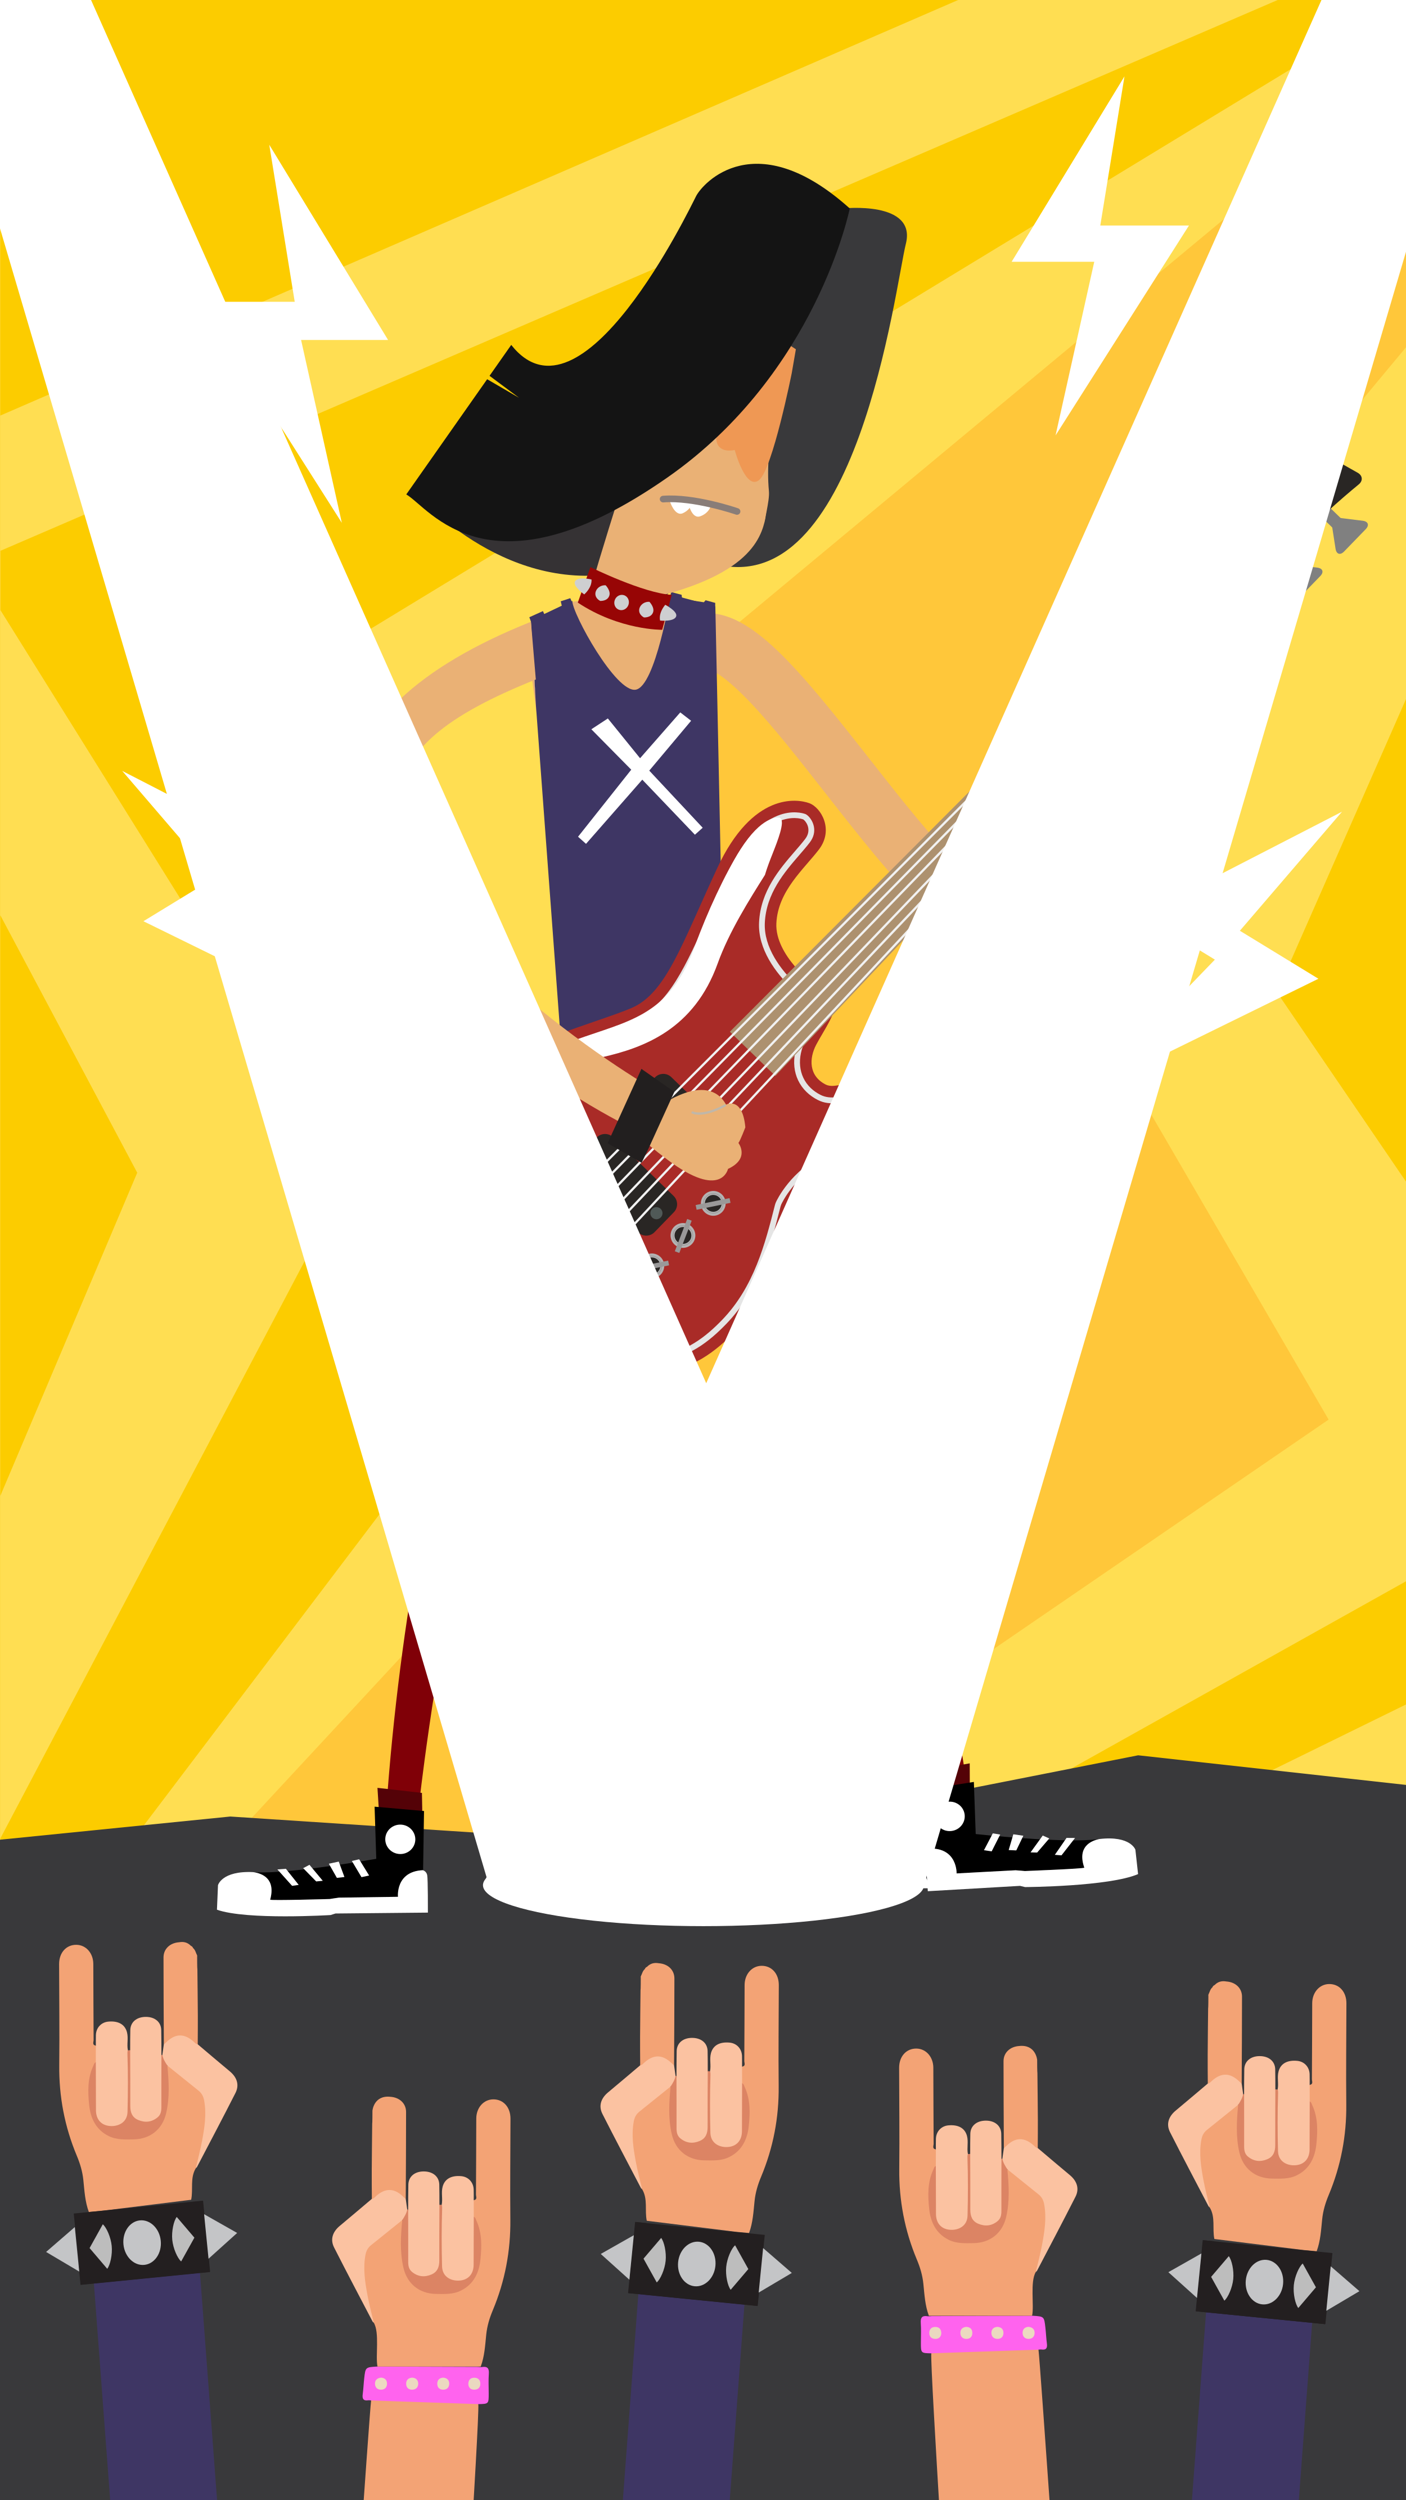 <?xml version="1.0" encoding="utf-8"?>
<!-- Generator: Adobe Illustrator 16.0.0, SVG Export Plug-In . SVG Version: 6.00 Build 0)  -->
<!DOCTYPE svg PUBLIC "-//W3C//DTD SVG 1.1//EN" "http://www.w3.org/Graphics/SVG/1.1/DTD/svg11.dtd">
<svg version="1.1" id="Layer_1" xmlns="http://www.w3.org/2000/svg" xmlns:xlink="http://www.w3.org/1999/xlink" x="0px" y="0px"
	 width="360px" height="640px" viewBox="0 0 360 640" enable-background="new 0 0 360 640" xml:space="preserve">
<g id="fondoamarillo">
	<defs>
		<rect id="XMLID_1_" x="0.073" y="-0.34" width="360.927" height="593.339"/>
	</defs>
	<use xlink:href="#XMLID_1_"  overflow="visible" fill="#FFC73A"/>
	<clipPath id="XMLID_3_">
		<use xlink:href="#XMLID_1_"  overflow="visible"/>
	</clipPath>
	<polygon clip-path="url(#XMLID_3_)" fill="#FFDE52" points="254.372,215.823 340.185,363.376 -77.481,649.419 444.177,648.275 
		444.177,-12.256 	"/>
	<polygon clip-path="url(#XMLID_3_)" fill="#FCCC00" points="444.177,-12.255 326.959,254.005 410.491,376.533 -77.48,649.42 
		444.177,648.274 	"/>
	<polygon clip-path="url(#XMLID_3_)" fill="#FFDE52" points="444.177,-12.255 377.975,254.005 441.669,396.241 -74.496,649.42 
		444.177,648.274 	"/>
	<polygon clip-path="url(#XMLID_3_)" fill="#FCCC00" points="444.177,307.922 412.58,242.806 444.177,-12.255 	"/>
	<polygon clip-path="url(#XMLID_3_)" fill="#FFDE52" points="-78.176,-48.091 438.684,-48.091 139.574,200.59 209.867,308.624 
		-78.176,619.042 	"/>
	<polygon clip-path="url(#XMLID_3_)" fill="#FCCC00" points="438.684,-48.091 69.534,176.384 165.588,297.301 -78.177,619.042 
		-78.177,-48.091 	"/>
	<polygon clip-path="url(#XMLID_3_)" fill="#FFDE52" points="-78.176,619.042 89.934,300.189 -7.354,144.213 438.684,-48.091 
		-78.176,-48.091 	"/>
	<polygon clip-path="url(#XMLID_3_)" fill="#FCCC00" points="356.195,-48.091 -55.205,130.354 35.136,300.188 -78.177,567.537 
		-78.177,-48.091 	"/>
</g>
<polygon id="fondonegro" fill="#39393B" points="362.926,640.001 -1.846,640.001 -2,471.12 58.963,464.984 173.786,472.516 
	291.42,449.312 363,457.223 "/>
<g>
	<path fill="#DFA56C" d="M270.621,182.428c0,0-9.505,6.047-6.189,12.954c3.313,6.908,10.584-4.364,10.584-4.364L270.621,182.428z"/>
	<g>
		<path fill="#EAB175" d="M258.666,244.588c-14.737,0-30.027-19.506-47.469-41.749c-6.841-8.726-13.304-16.967-19.152-23.098
			c-7.954-8.336-10.866-8.498-10.985-8.5l-0.847-14.265c11.976-0.741,23.849,13.6,42.23,37.043
			c7.875,10.045,16.017,20.432,23.361,27.621c9.581,9.381,13.129,8.669,13.498,8.559c0.254-0.077,6.213-2.184,8.442-30.079
			l11.521,0.274c-2.102,26.241-5.101,40.252-15.842,43.488C261.845,244.359,260.258,244.588,258.666,244.588z"/>
	</g>
	<g>
		<path fill="#EAB175" d="M139.275,158.577c0,0-2.256,0.83-3.679,2.373c-1.422,1.542,2.967,29.423,2.967,29.423l5.458,37.729
			l-0.238,8.187l4.864,14.356l21.949-4.152l6.16-91.391l-9.144-4.383l-21.921,3.467l-0.213,1.013L139.275,158.577z"/>
		<g>
			<path fill="#3E3664" d="M171.421,153.678l0.42-2.134l2.685,0.711l0.129,1.068l5.563,0.84l0.453-0.517l2.458,0.68v2.393
				c0,0-5.721-2.791-5.918-2.817C177.016,153.879,171.421,153.678,171.421,153.678z"/>
			<path fill="#3E3664" d="M135.946,159.156l1.296,21.699l6.156,82.903l-3.304,3.306v6.167l48.506-6.138l-0.656-5.808l-2.607-2.015
				l-2.176-104.04l-11.482-3.073c0,0-3.834,23.504-8.899,24.386c-5.066,0.88-16.248-19.433-16.248-22.737L135.946,159.156z"/>
			<polygon fill="#3E3664" points="146.012,153.119 146.606,154.48 136.134,159.641 135.535,157.997 139.014,156.425 
				139.35,157.173 143.839,155.041 143.576,153.919 			"/>
		</g>
		<g>
			<path fill="#771612" d="M142.223,265.802l-2.803-0.121l-0.388,12.181l29.468-1.663l21.267-2.771l0.714-3.363
				c0,0-0.937-0.552-0.93-0.841c0.007-0.287,1.201-4.611,1.201-4.611l-7.036-0.056L142.223,265.802z"/>
			<path fill="#CECFD1" d="M188.601,267.093c0,0,3.109,0.322,3.16,1.5c0.058,1.305-2.947,2.14-2.947,2.14
				S187.814,269.527,188.601,267.093z"/>
			<path fill="#CECFD1" d="M140.234,273.765c0,0-3.066-0.315-3.117-1.479c-0.055-1.285,2.908-2.111,2.908-2.111
				S141.011,271.364,140.234,273.765z"/>
			<path fill="#CECFD1" d="M147.395,271.953c-0.266,0.966-1.267,1.532-2.234,1.265c-0.964-0.268-2.213-1.048-1.947-2.016
				c0.267-0.963,1.949-1.75,2.915-1.483C147.095,269.986,147.662,270.986,147.395,271.953z"/>
			<circle fill="#CECFD1" cx="160.084" cy="270.857" r="1.814"/>
			<path fill="#CECFD1" d="M183.983,269.756c-0.253,0.911-1.953,1.662-2.867,1.408c-0.911-0.253-1.448-1.198-1.196-2.109
				c0.254-0.916,1.197-1.45,2.111-1.197C182.944,268.109,184.237,268.842,183.983,269.756z"/>
			<path fill="#CECFD1" d="M154.171,271.504c-0.214,0.772-1.014,1.228-1.788,1.012c-0.774-0.215-1.874-0.933-1.661-1.707
				c0.214-0.774,1.661-1.307,2.436-1.095C153.932,269.93,154.385,270.729,154.171,271.504z"/>
			<circle fill="#CECFD1" cx="167.411" cy="270.381" r="1.602"/>
			<path fill="#CECFD1" d="M176.184,270.486c-0.228,0.827-1.582,1.377-2.408,1.149c-0.827-0.229-1.312-1.084-1.083-1.912
				c0.229-0.825,1.083-1.31,1.911-1.081C175.43,268.87,176.414,269.66,176.184,270.486z"/>
		</g>
		<g>
			<polygon fill="#FFFFFF" points="176.953,184.499 166.239,197.26 179.922,211.882 177.93,213.666 164.455,199.572 
				150.047,216.003 148.008,214.183 161.628,197.021 151.412,186.673 155.637,183.908 163.888,194.091 174.18,182.357 			"/>
		</g>
	</g>
	<path fill="#800007" d="M140.673,276.924l-4.038,12.754l-1.189,3.369c0,0-29.482,69.216-36.548,170.181l8.393-1.229
		c0,0,13.319-123.453,46.484-163.375l24.883-2.406c0,0,44.51,68.945,60.275,158.412l8.187-0.615c0,0-14.618-102.338-56.461-169.892
		l-1.465-11.704L140.673,276.924z"/>
	<path fill="#EAB175" d="M222.212,361.535l-2.631-1.801l0.831,2.77l-3.46-2.076l0.276,5.121l-2.077-0.969l2.629,6.645l2.078,4.152
		l0.83-1.801l1.385,1.523l1.521-0.969l2.63,1.523l0.277-3.322l0.277-2.906c0,0-1.938-4.707-2.214-5.121
		C224.288,363.889,222.212,361.535,222.212,361.535z"/>
	<path fill="#DFD4C3" d="M137.123,178.466l-0.359-5.721c-0.028-0.003-0.057-0.006-0.086-0.008L137.123,178.466z"/>
	<path fill="#DFD4C3" d="M135.535,157.997l0.022,0.276c0.007,0,0.015,0.002,0.022,0.002L135.535,157.997z"/>
	<g>
		<g>
			<g>
				<g>
					<g>
						<g>
							<g>
								<path fill="#808080" d="M322.075,108.694c0.982-1.016,1.966-0.703,2.183,0.693l0.882,5.658
									c0.216,1.398-0.753,2.399-2.156,2.225l-5.686-0.705c-1.401-0.175-1.745-1.147-0.761-2.162L322.075,108.694z"/>
							</g>
							<g>
								
									<rect x="323.526" y="113.329" transform="matrix(-0.696 0.718 -0.718 -0.696 635.61 -34.659)" fill="#808080" width="3.23" height="7.752"/>
							</g>
						</g>
						<g>
							<g>
								<path fill="#808080" d="M349.683,135.461c0.985-1.015,0.642-1.988-0.761-2.163l-5.684-0.705
									c-1.401-0.173-2.372,0.828-2.155,2.225l0.88,5.66c0.218,1.396,1.201,1.708,2.186,0.693L349.683,135.461z"/>
							</g>
							<g>
								
									<rect x="339.466" y="128.782" transform="matrix(-0.696 0.718 -0.718 -0.696 673.807 -19.748)" fill="#808080" width="3.231" height="7.754"/>
							</g>
						</g>
					</g>
					<g>
						<g>
							<g>
								<path fill="#808080" d="M310.443,120.689c0.984-1.014,1.967-0.701,2.184,0.695l0.882,5.659
									c0.217,1.398-0.754,2.398-2.157,2.224l-5.684-0.705c-1.403-0.174-1.745-1.146-0.761-2.162L310.443,120.689z"/>
							</g>
							<g>
								
									<rect x="311.893" y="125.326" transform="matrix(-0.696 0.718 -0.718 -0.696 624.51 -5.924)" fill="#808080" width="3.231" height="7.752"/>
							</g>
						</g>
						<g>
							<g>
								<path fill="#808080" d="M338.053,147.458c0.984-1.016,0.64-1.987-0.762-2.162l-5.684-0.705
									c-1.402-0.173-2.372,0.827-2.156,2.225l0.88,5.658c0.218,1.398,1.199,1.71,2.187,0.693L338.053,147.458z"/>
							</g>
							<g>
								
									<rect x="327.835" y="140.781" transform="matrix(-0.696 0.718 -0.718 -0.696 662.571 8.666)" fill="#808080" width="3.23" height="7.752"/>
							</g>
						</g>
					</g>
					<g>
						<g>
							<g>
								<path fill="#4D4D4D" d="M130.565,336.938c-0.369,0.379-0.935,0.434-1.262,0.117l-1.901-1.838
									c-0.326-0.316-0.291-0.883,0.08-1.266l2.11-2.182c0.37-0.381,0.935-0.436,1.262-0.119l1.901,1.838
									c0.327,0.316,0.292,0.883-0.079,1.268L130.565,336.938z"/>
							</g>
						</g>
						<g>
							<g>
								<path fill="#333333" d="M133.911,335.059c-0.347,0.359-0.876,0.408-1.185,0.113l-3.549-3.438
									c-0.306-0.295-0.274-0.83,0.073-1.188l0,0c0.347-0.359,0.878-0.408,1.187-0.111l3.548,3.434
									C134.291,334.168,134.26,334.699,133.911,335.059L133.911,335.059z"/>
							</g>
						</g>
						<g>
							<g>
								<path fill="#808080" d="M130.842,338.506c-0.37,0.383-0.934,0.438-1.26,0.117l-3.76-3.637
									c-0.328-0.316-0.293-0.881,0.078-1.264l0.406-0.422c0.369-0.379,0.934-0.436,1.261-0.119l3.761,3.637
									c0.326,0.318,0.292,0.883-0.08,1.268L130.842,338.506z"/>
							</g>
						</g>
					</g>
					<g>
						<path fill="#A92B27" d="M202.728,309.528c0,0,2.94-6.623,10.828-10.299c7.884-3.67,22.647-8.5,18.41-18.988
							c-4.237-10.491-16.101-0.377-20.523-2.612c-4.425-2.229-4.271-6.723-2.479-10.165c1.79-3.442,6.145-9.537,4.346-11.078
							c-1.624-1.386-3.67-3.221-4.058-3.57l-0.712-0.641c0,0-10.148-7.576-9.755-15.836c0.395-8.263,6.997-13.802,10.889-18.878
							c3.893-5.076,0.566-10.772-2.481-11.875s-14.469-2.911-23.569,16.667c-9.103,19.579-13.091,31.973-21.917,35.768
							c-8.824,3.794-30.998,9.259-40.051,18.595c-9.055,9.339-20.495,26.388,10.078,56.028
							c30.572,29.639,47.312,17.621,56.312,8.338C197.042,331.701,200.052,320.051,202.728,309.528z"/>
					</g>
					<g>
						<path fill="#E5E5E5" d="M133.789,330.521c-12.791-12.398-19.184-23.654-19.001-33.449c0.154-8.25,4.885-14.168,8.989-18.399
							c6.219-6.415,19.862-11.112,29.824-14.54c3.699-1.272,6.889-2.373,9.274-3.397c8.299-3.568,12.55-13.065,18.982-27.44
							c1.386-3.098,2.819-6.298,4.444-9.796c8.638-18.577,18.76-15.543,19.885-15.135c0.117,0.043,0.403,0.176,0.787,0.551
							c1.096,1.062,2.584,3.842,0.355,6.748c-0.774,1.012-1.688,2.07-2.657,3.188c-3.777,4.376-8.48,9.82-8.839,17.344
							c-0.306,6.354,4.125,12.042,7.892,15.696c1.364,1.32,2.485,2.218,2.905,2.543l0.042,0.036l0.603,0.541
							c0.156,0.142,1.578,1.418,3.01,2.666l0.396,0.347l-0.198,0.488c-0.565,1.392-1.87,3.62-2.572,4.82
							c-0.582,0.991-1.13,1.929-1.567,2.768c-2.391,4.592-1.931,9.332,1.203,12.366c0.726,0.704,1.588,1.309,2.566,1.803
							c2.632,1.326,5.75,0.375,9.052-0.631c4.075-1.244,7.09-1.997,8.778-0.361c0.49,0.479,0.923,1.172,1.286,2.068
							c0.822,2.037,1.175,4.533-2.441,7.607c-2.976,2.531-7.45,4.492-11.396,6.219c-1.099,0.482-2.128,0.934-3.081,1.377
							c-8.792,4.098-12.143,11.465-12.28,11.777c-0.066,0.15-0.123,0.311-0.164,0.471c-2.545,10.008-5.432,21.349-13.941,30.126
							c-4.092,4.221-9.845,9.119-18.094,9.531C158.025,348.953,146.574,342.916,133.789,330.521z M205.654,209.743
							c-1.078-0.38-9.982-2.896-18.013,14.379c-1.623,3.488-3.052,6.685-4.437,9.777c-6.574,14.693-10.919,24.399-19.748,28.193
							c-2.434,1.048-5.649,2.153-9.373,3.437c-9.824,3.379-23.274,8.011-29.249,14.176c-3.915,4.037-8.427,9.666-8.571,17.393
							c-0.174,9.371,6.067,20.26,18.552,32.365c12.477,12.096,23.56,17.992,32.937,17.518c7.732-0.389,13.205-5.059,17.106-9.082
							c8.238-8.496,11.07-19.636,13.569-29.464c0.063-0.24,0.146-0.48,0.245-0.709c0.15-0.33,3.721-8.184,13.007-12.512
							c0.972-0.453,2.007-0.91,3.105-1.391c3.863-1.691,8.231-3.607,11.04-5.996c3.038-2.582,2.668-4.344,2.027-5.926
							c-0.283-0.703-0.601-1.23-0.942-1.561c-1.105-1.07-3.85-0.348-7.32,0.713c-3.592,1.096-6.985,2.131-10.147,0.535
							c-1.112-0.561-2.096-1.254-2.929-2.061c-3.62-3.509-4.189-8.917-1.484-14.11c0.452-0.873,1.011-1.824,1.601-2.833
							c0.605-1.033,1.67-2.85,2.271-4.15c-1.291-1.132-2.478-2.196-2.618-2.322l-0.584-0.524c-0.455-0.354-1.613-1.285-3.006-2.637
							c-3.987-3.862-8.671-9.921-8.341-16.825c0.385-8.035,5.272-13.692,9.199-18.241c0.952-1.102,1.854-2.145,2.603-3.121
							c1.595-2.081,0.559-4.042-0.213-4.79C205.788,209.824,205.684,209.761,205.654,209.743z"/>
					</g>
					<g>
						<g>
							<path fill="#292624" d="M182.512,300.012c-1.136,1.172-3.008,1.201-4.182,0.064l-15.49-15.018
								c-1.171-1.137-1.199-3.008-0.063-4.18l4.936-5.094c1.137-1.173,3.009-1.202,4.18-0.062l15.49,15.016
								c1.174,1.137,1.201,3.01,0.064,4.182L182.512,300.012z"/>
						</g>
						<g>
							<g>
								<path fill="#505957" d="M184.107,296.243c-0.598,0.615-1.578,0.629-2.194,0.037c-0.616-0.602-0.629-1.582-0.034-2.197
									c0.597-0.615,1.58-0.633,2.196-0.033C184.688,294.643,184.703,295.624,184.107,296.243z"/>
							</g>
							<g>
								<path fill="#505957" d="M168.722,281.327c-0.596,0.615-1.579,0.629-2.193,0.033c-0.615-0.596-0.63-1.58-0.035-2.192
									c0.598-0.618,1.58-0.632,2.195-0.038C169.304,279.729,169.32,280.711,168.722,281.327z"/>
							</g>
						</g>
					</g>
					<g>
						<g>
							<path fill="#292624" d="M167.595,315.395c-1.135,1.174-3.008,1.203-4.18,0.066l-15.49-15.018
								c-1.172-1.135-1.2-3.01-0.064-4.18l4.938-5.096c1.136-1.17,3.008-1.197,4.179-0.062l15.49,15.018
								c1.173,1.139,1.202,3.01,0.065,4.18L167.595,315.395z"/>
						</g>
						<g>
							<g>
								<path fill="#505957" d="M169.191,311.627c-0.595,0.611-1.58,0.631-2.194,0.035c-0.614-0.598-0.629-1.578-0.034-2.195
									c0.596-0.615,1.58-0.629,2.194-0.035C169.772,310.03,169.789,311.01,169.191,311.627z"/>
							</g>
							<g>
								<circle fill="#505957" cx="152.694" cy="295.63" r="1.551"/>
							</g>
						</g>
					</g>
					<g>
						<path fill="#666666" d="M149.531,332.189c-0.567,0.582-1.503,0.6-2.089,0.031l-15.774-15.291
							c-0.585-0.57-0.6-1.508-0.032-2.092l9.289-9.582c0.569-0.586,1.504-0.6,2.09-0.033l15.773,15.295
							c0.586,0.568,0.601,1.501,0.034,2.087L149.531,332.189z"/>
					</g>
					<g>
						<path fill="#333333" d="M148.621,334.047c-0.568,0.588-1.504,0.602-2.089,0.033l-16.695-16.183
							c-0.585-0.568-0.6-1.506-0.031-2.09l1.371-1.414c0.568-0.588,1.503-0.6,2.089-0.033l16.695,16.187
							c0.584,0.564,0.6,1.5,0.031,2.088L148.621,334.047z"/>
					</g>
					<g>
						<path fill="#292624" d="M333.192,137.91c3.688-4.933,14.698-13.907,14.698-13.907c1.135-0.924,1.021-2.269-0.253-2.988
							l-4.619-2.605c-1.272-0.72-2.936-2.332-3.694-3.583l-2.748-4.534c-0.759-1.25-2.104-1.324-2.992-0.162
							c0,0-8.631,11.283-13.447,15.121c-4.818,3.836-11.821,7.161-11.821,7.161c-1.32,0.627-1.642,2.063-0.71,3.192
							c0,0,0.578,0.701,0.63,4.043c0.053,3.345-4.485,6.68-4.485,6.68c-1.18,0.866-1.285,2.408-0.235,3.425l5.703,5.529
							c1.051,1.018,2.588,0.865,3.419-0.34c0,0,3.191-4.639,6.536-4.692c3.345-0.052,4.061,0.505,4.061,0.505
							c1.156,0.896,2.582,0.533,3.169-0.807C326.402,149.948,329.508,142.845,333.192,137.91z"/>
					</g>
					<g>
						<g>
							<circle fill="#B2B2B2" cx="330.233" cy="122.409" r="2.093"/>
						</g>
						<g>
							<circle fill="#B2B2B2" cx="335.72" cy="127.73" r="2.092"/>
						</g>
					</g>
					<g>
						<g>
							<circle fill="#B2B2B2" cx="317.674" cy="133.241" r="2.093"/>
						</g>
						<g>
							<circle fill="#B2B2B2" cx="325.284" cy="140.618" r="2.093"/>
						</g>
					</g>
					<g>
						<polygon fill="#AD916F" points="198.537,275.402 186.879,264.099 305.072,145.585 313.336,153.596 						"/>
					</g>
					<path fill="#FFFFFF" d="M120.527,303.897c-0.678-10.182,4.586-16.131,6.352-18.346c4.869-6.105,17.072-12.619,27.205-14.911
						c10.725-2.428,23.593-7.104,29.683-24.042c2.928-8.128,8.16-16.394,12.095-22.644c0.57-1.934,1.31-3.808,1.98-5.504
						c1.264-3.203,3.175-8.054,1.986-9.002c-0.038-0.029-0.073-0.058-0.122-0.086c-0.09-0.062-0.136-0.078-0.136-0.078
						c-0.6-0.072-4.577-0.322-9.937,8.093c-3.989,6.271-8.661,16.377-11.634,24.622c-6.09,16.939-15.435,18.953-28.16,23.312
						c-9.83,3.367-23.856,9.536-28.727,15.638c-1.766,2.217-7.03,8.168-6.353,18.352c0.843,12.775,11.985,26.261,24.55,36.279
						l0.004,0.004c0.682,0.543,1.384,1.092,2.106,1.631c0.304,0.227,0.607,0.436,0.909,0.654
						C131.488,328.328,121.307,315.709,120.527,303.897"/>
					<polygon fill="#F1F1F1" points="306.178,146.64 305.761,146.235 141.956,310.26 142.373,310.665 					"/>
					<polygon fill="#F1F1F1" points="307.215,147.606 306.798,147.202 144.226,312.614 144.643,313.016 					"/>
					
						<rect x="227.318" y="115.991" transform="matrix(0.718 0.696 -0.696 0.718 225.479 -93.006)" fill="#F1F1F1" width="0.58" height="231.975"/>
					<polygon fill="#F1F1F1" points="310.012,150.357 309.595,149.953 148.953,317.575 149.37,317.979 					"/>
					<polygon fill="#F1F1F1" points="311.342,151.647 310.924,151.242 151.311,319.709 151.728,320.116 					"/>
					<polygon fill="#F1F1F1" points="312.65,152.878 312.232,152.474 153.624,322.334 154.042,322.734 					"/>
				</g>
			</g>
		</g>
		<g>
			<g>
				<path fill="#292624" d="M136.152,317.842c-0.57,0.586-1.331,0.77-1.701,0.41l0,0c-0.37-0.359-0.211-1.127,0.358-1.711
					l6.103-6.297c0.568-0.586,1.329-0.768,1.7-0.408l0,0c0.371,0.359,0.211,1.125-0.358,1.711L136.152,317.842z"/>
			</g>
			<g>
				<path fill="#292624" d="M138.573,320.188c-0.57,0.588-1.331,0.771-1.701,0.412l0,0c-0.37-0.359-0.209-1.125,0.358-1.711
					l6.103-6.297c0.568-0.586,1.329-0.77,1.7-0.41l0,0c0.37,0.357,0.211,1.125-0.358,1.711L138.573,320.188z"/>
			</g>
			<g>
				<path fill="#292624" d="M140.993,322.533c-0.569,0.59-1.329,0.771-1.701,0.414l0,0c-0.371-0.359-0.21-1.127,0.359-1.717
					l6.103-6.291c0.568-0.588,1.329-0.768,1.699-0.412l0,0c0.372,0.361,0.211,1.127-0.357,1.715L140.993,322.533z"/>
			</g>
			<g>
				<path fill="#292624" d="M143.415,324.883c-0.57,0.586-1.33,0.768-1.702,0.41l0,0c-0.371-0.359-0.211-1.125,0.358-1.715
					l6.103-6.292c0.568-0.586,1.329-0.771,1.7-0.41l0,0c0.37,0.361,0.211,1.125-0.357,1.713L143.415,324.883z"/>
			</g>
			<g>
				<path fill="#292624" d="M145.733,327.332c-0.567,0.588-1.33,0.77-1.699,0.41l0,0c-0.371-0.355-0.211-1.125,0.357-1.711
					l6.103-6.296c0.568-0.584,1.329-0.768,1.7-0.408l0,0c0.371,0.359,0.211,1.125-0.357,1.712L145.733,327.332z"/>
			</g>
			<g>
				<path fill="#292624" d="M148.052,329.785c-0.568,0.586-1.329,0.768-1.7,0.408l0,0c-0.372-0.357-0.211-1.123,0.358-1.713
					l6.103-6.293c0.568-0.588,1.329-0.771,1.701-0.414l0,0c0.37,0.365,0.21,1.129-0.358,1.717L148.052,329.785z"/>
			</g>
		</g>
		<path fill="#B4B3B3" d="M177.835,317.383c-0.628,1.637-2.466,2.457-4.103,1.83c-1.634-0.627-2.454-2.467-1.829-4.102
			c0.63-1.637,2.469-2.457,4.101-1.83C177.636,313.922,178.462,315.75,177.835,317.383"/>
		<path fill="#292624" d="M176.883,317.02c-0.426,1.107-1.674,1.664-2.785,1.242c-1.11-0.428-1.667-1.676-1.241-2.787
			c0.426-1.109,1.675-1.666,2.784-1.242C176.748,314.672,177.309,315.909,176.883,317.02"/>
		<path fill="none" stroke="#9A9999" stroke-width="0.179" stroke-miterlimit="10" d="M177.219,317.147
			c-0.497,1.297-1.955,1.945-3.25,1.449s-1.944-1.953-1.445-3.25c0.495-1.293,1.951-1.943,3.246-1.447
			C177.062,314.407,177.714,315.854,177.219,317.147z"/>
		
			<rect x="170.606" y="315.694" transform="matrix(-0.358 0.934 -0.934 -0.358 533.039 266.139)" fill="#9A9999" width="8.85" height="1.23"/>
		<path fill="#B4B3B3" d="M167.539,327.145c-1.715,0.35-3.396-0.76-3.744-2.475c-0.35-1.721,0.758-3.398,2.476-3.746
			c1.715-0.35,3.396,0.759,3.746,2.476C170.352,325.117,169.256,326.795,167.539,327.145"/>
		<path fill="#292624" d="M167.336,326.146c-1.166,0.238-2.305-0.516-2.542-1.684c-0.239-1.164,0.516-2.305,1.681-2.539
			c1.165-0.238,2.304,0.512,2.542,1.68C169.247,324.77,168.501,325.906,167.336,326.146"/>
		<path fill="none" stroke="#9A9999" stroke-width="0.179" stroke-miterlimit="10" d="M167.409,326.498
			c-1.359,0.277-2.69-0.604-2.969-1.963c-0.275-1.357,0.604-2.688,1.963-2.965c1.36-0.279,2.69,0.604,2.967,1.963
			C169.636,324.891,168.767,326.221,167.409,326.498z"/>
		
			<rect x="162.512" y="323.587" transform="matrix(-0.98 0.2 -0.2 -0.98 395.299 608.504)" fill="#9A9999" width="8.855" height="1.23"/>
		<path fill="#B4B3B3" d="M183.266,311.143c-1.714,0.35-3.395-0.76-3.745-2.477c-0.35-1.719,0.762-3.396,2.478-3.746
			c1.715-0.352,3.397,0.76,3.746,2.475C186.08,309.116,184.981,310.793,183.266,311.143"/>
		<path fill="#292624" d="M183.063,310.141c-1.166,0.24-2.307-0.516-2.545-1.68c-0.236-1.164,0.52-2.307,1.684-2.543
			s2.304,0.518,2.541,1.682C184.972,308.766,184.229,309.903,183.063,310.141"/>
		<path fill="none" stroke="#9A9999" stroke-width="0.179" stroke-miterlimit="10" d="M183.136,310.495
			c-1.359,0.275-2.692-0.602-2.968-1.961c-0.277-1.357,0.602-2.688,1.961-2.967c1.358-0.277,2.691,0.602,2.969,1.963
			C185.36,308.889,184.494,310.219,183.136,310.495z"/>
		
			<rect x="178.239" y="307.584" transform="matrix(-0.98 0.2 -0.2 -0.98 423.235 573.682)" fill="#9A9999" width="8.855" height="1.232"/>
	</g>
	<g>
		<path fill="#221F1F" d="M266.646,207.938c0.225,0,14.597-1.49,14.001-8.342c-0.596-6.851-3.203-5.287-3.203-5.287l-11.914,9.607
			L266.646,207.938z"/>
		<path fill="#DFA56C" d="M265.997,196.839c1.76,6.694,3.976,9.228,6.671,7.24c2.697-1.988-0.468-10.326-3.59-11.035
			C265.955,192.333,265.284,194.141,265.997,196.839z"/>
		<path fill="#DFA56C" d="M271.354,195.03c1.763,6.695,3.976,9.229,6.674,7.24c2.698-1.987-0.467-10.325-3.59-11.036
			C271.314,190.525,270.645,192.332,271.354,195.03z"/>
		<path fill="#DFA56C" d="M275.198,192.262c1.763,6.694,3.976,9.229,6.674,7.242c2.698-1.99-0.466-10.327-3.59-11.036
			C275.157,187.756,274.488,189.564,275.198,192.262z"/>
		<path fill="#DFA56C" d="M269.357,191.527c-1.029-6.845,0.004-10.047,3.27-9.287c3.263,0.761,3.65,9.669,1.062,11.556
			C271.1,195.683,269.771,194.287,269.357,191.527z"/>
		<path fill="#DFA56C" d="M261.437,201.662c3.052,5.012,5.521,6.535,7.354,4.266c1.836-2.271-2.79-8.28-5.611-8.099
			S260.207,199.642,261.437,201.662z"/>
	</g>
	<g>
		<g>
			<path fill="#EAB175" d="M163.379,289.579c-0.771-0.443-19.205-8.945-37.409-24.627c-25.562-22.021-37.957-42.014-36.626-60.628
				c1.346-18.859,18.239-33.822,46.603-45.167l1.247,14.772c-22.85,9.139-34.239,18.186-35.163,31.121
				c-2.033,28.461,47.426,63.476,66.655,74.567L163.379,289.579z"/>
		</g>
		<g>
			<g>
				<path fill="#EAB175" d="M165.848,281.944l2.693,1.463c0,0,12.442-9.45,17.365-0.65c0,0,4.206-2.23,4.936,5.811
					c0,0-1.322,3.463-1.771,4c0,0,3.064,3.99-2.67,6.643c0,0-1.695,7.977-15.426-2.301c-13.732-10.273-10.794-11.609-10.794-11.609
					L165.848,281.944z"/>
			</g>
			<g>
				<path fill="#C0B7A9" d="M185.954,283.12c-6.371,3.473-8.897,1.85-9.001,1.777l0.317-0.477c0.023,0.018,2.396,1.477,8.412-1.805
					L185.954,283.12z"/>
			</g>
			<g>
				<polygon fill="#221F1F" points="165.973,294.174 172.655,279.497 164.234,273.604 155.578,292.637 164.265,297.641 				"/>
			</g>
		</g>
	</g>
	<g>
		<path fill="#39393B" d="M215.825,53.362c0,0,18.885-2.067,16.123,9.014c-2.763,11.083-12.53,92.848-49.743,81.743
			c-5.37-1.601-16.653,15.002-16.653,15.002C143.367,143.123,215.825,53.362,215.825,53.362z"/>
		<path fill="#353234" d="M105.459,125.166c0,0,20.742,25.029,49.587,21.955c37.133-3.956,13.204-35.41,13.204-35.41
			L105.459,125.166z"/>
		<g>
			<path fill="#EAB175" d="M212.706,62.74c0,0-15.456,64.018-16.485,68.809c-1.029,4.791-2.389,15.425-30.715,21.81
				c-7.777,1.753-15.667,2.438-14.062-3.246c4.562-16.17,16.446-52.377,16.446-52.377l30.304-38.139L212.706,62.74z"/>
			<g>
				<path fill="#970505" d="M151.174,145.167c0,0,13.604,6.712,20.827,7.097l-2.45,8.948c0,0-10.899,0.152-21.609-6.961
					L151.174,145.167z"/>
				<path fill="#CECFD1" d="M170.33,154.81c0,0,3.239,1.663,2.798,2.965c-0.49,1.439-4.106,1.077-4.106,1.077
					S168.446,157.121,170.33,154.81z"/>
				<path fill="#CECFD1" d="M149.594,152.156c0,0-2.981-2.093-2.364-3.322c0.683-1.359,4.214-0.502,4.214-0.502
					S151.778,150.125,149.594,152.156z"/>
				<path fill="#CECFD1" d="M166.281,154.046c0,0,1.394,1.424,0.926,2.716c-0.517,1.43-2.34,1.285-2.34,1.285
					C162.452,156.687,163.986,153.9,166.281,154.046z"/>
				<path fill="#CECFD1" d="M155.073,149.815c0,0,1.392,1.423,0.925,2.715c-0.516,1.43-2.34,1.286-2.34,1.286
					C151.244,152.456,152.778,149.669,155.073,149.815z"/>
				
					<ellipse transform="matrix(0.935 0.354 -0.354 0.935 64.963 -46.369)" fill="#CECFD1" cx="159.154" cy="154.284" rx="1.857" ry="1.974"/>
			</g>
			<path fill="#39393B" d="M212.993,59.08c0,0-18.442,42.474-16.117,66.594c0.264,2.729-1.495,7.941-0.732,8.149
				c5.982,1.626,27.557-69.431,27.557-69.431L212.993,59.08z"/>
			<path fill="#EF9854" d="M202.724,95.51c0,0-4.906,24.564-8.358,27.369c-3.451,2.807-6.245-7.699-6.245-7.699
				s-3.971,1.041-4.637-2.221c-0.667-3.259,2.184-4.094,2.184-4.094l8.903-19.595l2.342-4.327l6.867,4.454L202.724,95.51z"/>
			<g>
				<path fill="#FFFFFF" d="M181.76,129.404c0.486-0.081-0.242,1.99-2.498,2.763c-2.254,0.773-3.096-3.654-3.096-3.654
					L181.76,129.404z"/>
				<path fill="#FFFFFF" d="M177.072,128.367c0.475-0.126-0.047,2.006-2.214,2.993c-2.168,0.987-3.443-3.335-3.443-3.335
					L177.072,128.367z"/>
				<g>
					<path fill="#897D78" d="M188.749,131.772c0.34-0.016,0.653-0.232,0.774-0.572c0.156-0.444-0.079-0.929-0.527-1.083
						c-0.454-0.158-11.188-3.842-19.266-3.209c-0.473,0.038-0.827,0.446-0.791,0.916c0.038,0.469,0.48,0.814,0.922,0.781
						c7.716-0.601,18.459,3.083,18.566,3.12C188.535,131.762,188.641,131.776,188.749,131.772z"/>
				</g>
			</g>
			<g>
				<path fill="#141414" d="M178.227,50.212c-1.752,3.424-29.347,60.879-47.327,38.076l-5.555,7.912l7.557,5.625l-8.169-4.753
					l-20.71,29.49c5.979,3.401,21.104,27.641,66.931-4.379c38.17-26.67,46.625-68.825,46.625-68.825
					C193.51,31.749,179.977,46.787,178.227,50.212z"/>
			</g>
		</g>
	</g>
	<g>
		<path fill="#540207" d="M248.292,451.369c-0.581,0.084-11.274,2.062-11.274,2.062l0.231,4.713l11.066-1.438L248.292,451.369z"/>
		<g>
			<path d="M277.632,478.074c0.093,0.271-15.222,0.863-15.222,0.863s-2.084-0.195-2.371-0.195c-0.29,0-15.106,0.809-15.106,0.809
				s0.23-6.557-6.874-6.367l-1.259-15.092l12.552-1.963l0.473,13.342c0,0,22.771,2.455,31.206,1.328
				c0.16-0.021,0.319-0.041,0.476-0.059C279.176,471.221,275.812,472.814,277.632,478.074z"/>
			<path fill="#FFFFFF" d="M238.06,473.213l-0.001-0.029c7.104-0.189,6.874,6.367,6.874,6.367s14.816-0.809,15.106-0.809
				c0.287,0,2.371,0.195,2.371,0.195s15.314-0.592,15.222-0.863c-1.819-5.26,1.544-6.854,3.874-7.334
				c8.007-0.922,9.206,2.744,9.206,2.744l0.688,6.236c-7.438,3.205-28.936,3.324-28.936,3.324l-1.278-0.311l-23.622,1.367
				c0,0-0.612-8.59-0.47-9.6C237.237,473.496,238.06,473.213,238.06,473.213z"/>
			<polygon fill="#FFFFFF" points="275.265,470.475 271.79,474.922 270.083,474.793 273.084,470.457 			"/>
			<polygon fill="#FFFFFF" points="268.66,470.596 265.559,474.209 263.865,474.164 266.989,469.85 			"/>
			<polygon fill="#FFFFFF" points="262.021,469.902 260.214,473.658 258.268,473.568 259.458,469.529 			"/>
			<polygon fill="#FFFFFF" points="256.095,469.6 253.915,473.902 251.939,473.609 254.2,469.295 			"/>
			
				<ellipse transform="matrix(-0.99 0.142 -0.142 -0.99 550.108 890.648)" fill="#FFFFFF" cx="243.35" cy="464.906" rx="3.846" ry="3.766"/>
		</g>
	</g>
	<g>
		<path fill="#540207" d="M96.647,457.646c0.585,0.045,11.388,1.295,11.388,1.295l0.087,4.721l-11.139-0.689L96.647,457.646z"/>
		<g>
			<path d="M69.178,486.268c-0.076,0.277,15.244-0.164,15.244-0.164s2.067-0.334,2.355-0.355c0.286-0.018,15.124-0.213,15.124-0.213
				s-0.671-6.525,6.431-6.814l0.237-15.145l-12.656-1.111l0.429,13.344c0,0-22.553,3.988-31.045,3.432
				c-0.163-0.01-0.322-0.02-0.479-0.025C67.174,479.537,70.638,480.896,69.178,486.268z"/>
			<path fill="#FFFFFF" d="M108.33,478.75l0-0.029c-7.102,0.289-6.431,6.814-6.431,6.814s-14.837,0.195-15.124,0.213
				c-0.288,0.021-2.355,0.355-2.355,0.355s-15.32,0.441-15.244,0.164c1.46-5.371-2.004-6.73-4.361-7.053
				c-8.051-0.383-9,3.357-9,3.357l-0.265,6.268c7.638,2.695,29.094,1.363,29.094,1.363l1.254-0.395l23.66-0.227
				c0,0,0.034-8.613-0.179-9.609C109.171,478.977,108.33,478.75,108.33,478.75z"/>
			<polygon fill="#FFFFFF" points="71.024,478.525 74.793,482.729 76.485,482.486 73.201,478.363 			"/>
			<polygon fill="#FFFFFF" points="77.622,478.203 80.962,481.6 82.647,481.439 79.238,477.344 			"/>
			<polygon fill="#FFFFFF" points="84.2,477.064 86.256,480.689 88.191,480.467 86.733,476.52 			"/>
			<polygon fill="#FFFFFF" points="90.092,476.363 92.559,480.508 94.51,480.082 91.963,475.93 			"/>
			<path fill="#FFFFFF" d="M106.33,471.107c-0.155,2.072-2,3.627-4.118,3.467c-2.119-0.156-3.711-1.969-3.556-4.043
				s1.999-3.627,4.119-3.467C104.893,467.221,106.485,469.033,106.33,471.107z"/>
		</g>
	</g>
	<polygon fill="#FFFFFF" points="287.918,19.544 259.025,67.01 280.179,67.01 270.272,111.454 304.427,57.723 281.726,57.723 	"/>
	<polygon fill="#FFFFFF" points="343.61,207.778 292.327,234.19 311.065,245.638 278.237,279.649 337.573,250.535 317.463,238.249 	
		"/>
	<polygon fill="#FFFFFF" points="68.943,37.045 99.368,87.028 77.092,87.028 87.524,133.83 51.558,77.249 75.463,77.249 	"/>
	<polygon fill="#FFFFFF" points="31.289,197.327 77.45,221.1 60.583,231.405 90.133,262.019 36.723,235.812 54.824,224.753 	"/>
</g>
<g>
	<g>
		<defs>
			<filter id="Adobe_OpacityMaskFilter" filterUnits="userSpaceOnUse" x="123.662" y="-1.001" width="238.338" height="483.557">
				<feFlood  style="flood-color:white;flood-opacity:1" result="back"/>
				<feBlend  in="SourceGraphic" in2="back" mode="normal"/>
			</filter>
		</defs>
		<mask maskUnits="userSpaceOnUse" x="123.662" y="-1.001" width="238.338" height="483.557" id="SVGID_1_">
			<g filter="url(#Adobe_OpacityMaskFilter)">
				<defs>
					
						<filter id="Adobe_OpacityMaskFilter_1_" filterUnits="userSpaceOnUse" x="123.662" y="-1.001" width="238.338" height="483.557">
						<feFlood  style="flood-color:white;flood-opacity:1" result="back"/>
						<feBlend  in="SourceGraphic" in2="back" mode="normal"/>
					</filter>
				</defs>
				<mask maskUnits="userSpaceOnUse" x="123.662" y="-1.001" width="238.338" height="483.557" id="SVGID_1_">
					<g filter="url(#Adobe_OpacityMaskFilter_1_)">
					</g>
				</mask>
				<linearGradient id="SVGID_2_" gradientUnits="userSpaceOnUse" x1="132.154" y1="476.59" x2="401.325" y2="68.492">
					<stop  offset="0" style="stop-color:#1A1A1A"/>
					<stop  offset="0.168" style="stop-color:#242424"/>
					<stop  offset="0.687" style="stop-color:#424242"/>
					<stop  offset="0.983" style="stop-color:#4D4D4D"/>
				</linearGradient>
				<polygon mask="url(#SVGID_1_)" fill="url(#SVGID_2_)" points="123.662,482.556 236.579,482.556 362,57.663 362,-1.001 
					338.8,-1.001 				"/>
			</g>
		</mask>
		<linearGradient id="SVGID_3_" gradientUnits="userSpaceOnUse" x1="132.154" y1="476.59" x2="401.325" y2="68.492">
			<stop  offset="0" style="stop-color:#FFFFFF"/>
			<stop  offset="0.983" style="stop-color:#FFFFFF"/>
		</linearGradient>
		<polygon fill="url(#SVGID_3_)" points="123.662,482.556 236.579,482.556 362,57.663 362,-1.001 338.8,-1.001 		"/>
		<defs>
			<filter id="Adobe_OpacityMaskFilter_2_" filterUnits="userSpaceOnUse" x="123.662" y="472.065" width="112.917" height="20.979">
				<feFlood  style="flood-color:white;flood-opacity:1" result="back"/>
				<feBlend  in="SourceGraphic" in2="back" mode="normal"/>
			</filter>
		</defs>
		<mask maskUnits="userSpaceOnUse" x="123.662" y="472.065" width="112.917" height="20.979" id="SVGID_4_">
			<g filter="url(#Adobe_OpacityMaskFilter_2_)">
				<defs>
					
						<filter id="Adobe_OpacityMaskFilter_3_" filterUnits="userSpaceOnUse" x="123.662" y="472.065" width="112.917" height="20.979">
						<feFlood  style="flood-color:white;flood-opacity:1" result="back"/>
						<feBlend  in="SourceGraphic" in2="back" mode="normal"/>
					</filter>
				</defs>
				<mask maskUnits="userSpaceOnUse" x="123.662" y="472.065" width="112.917" height="20.979" id="SVGID_4_">
					<g filter="url(#Adobe_OpacityMaskFilter_3_)">
					</g>
				</mask>
				<linearGradient id="SVGID_5_" gradientUnits="userSpaceOnUse" x1="162.977" y1="508.549" x2="195.489" y2="459.256">
					<stop  offset="0" style="stop-color:#333333"/>
					<stop  offset="0.388" style="stop-color:#575757"/>
					<stop  offset="0.767" style="stop-color:#757575"/>
					<stop  offset="0.983" style="stop-color:#808080"/>
				</linearGradient>
				<ellipse mask="url(#SVGID_4_)" fill="url(#SVGID_5_)" cx="180.121" cy="482.556" rx="56.458" ry="10.489"/>
			</g>
		</mask>
		<linearGradient id="SVGID_6_" gradientUnits="userSpaceOnUse" x1="162.977" y1="508.549" x2="195.489" y2="459.256">
			<stop  offset="0" style="stop-color:#FFFFFF"/>
			<stop  offset="0.983" style="stop-color:#FFFFFF"/>
		</linearGradient>
		<ellipse fill="url(#SVGID_6_)" cx="180.121" cy="482.556" rx="56.458" ry="10.489"/>
	</g>
	<g>
		<defs>
			<filter id="Adobe_OpacityMaskFilter_4_" filterUnits="userSpaceOnUse" x="0" y="-1.001" width="238.337" height="484.353">
				<feFlood  style="flood-color:white;flood-opacity:1" result="back"/>
				<feBlend  in="SourceGraphic" in2="back" mode="normal"/>
			</filter>
		</defs>
		<mask maskUnits="userSpaceOnUse" x="0" y="-1.001" width="238.337" height="484.353" id="SVGID_7_">
			<g filter="url(#Adobe_OpacityMaskFilter_4_)">
				<defs>
					<filter id="Adobe_OpacityMaskFilter_5_" filterUnits="userSpaceOnUse" x="0" y="-1.001" width="238.337" height="484.353">
						<feFlood  style="flood-color:white;flood-opacity:1" result="back"/>
						<feBlend  in="SourceGraphic" in2="back" mode="normal"/>
					</filter>
				</defs>
				<mask maskUnits="userSpaceOnUse" x="0" y="-1.001" width="238.337" height="484.353" id="SVGID_7_">
					<g filter="url(#Adobe_OpacityMaskFilter_5_)">
					</g>
				</mask>
				
					<linearGradient id="SVGID_8_" gradientUnits="userSpaceOnUse" x1="-79.426" y1="477.331" x2="190.079" y2="68.727" gradientTransform="matrix(-1 0 0 1 150.481 0)">
					<stop  offset="0" style="stop-color:#1A1A1A"/>
					<stop  offset="0.168" style="stop-color:#242424"/>
					<stop  offset="0.687" style="stop-color:#424242"/>
					<stop  offset="0.983" style="stop-color:#4D4D4D"/>
				</linearGradient>
				<polygon mask="url(#SVGID_7_)" fill="url(#SVGID_8_)" points="238.337,483.352 125.422,483.352 0,58.46 0,-1.001 22.867,-1.001 
									"/>
			</g>
		</mask>
		
			<linearGradient id="SVGID_9_" gradientUnits="userSpaceOnUse" x1="-79.426" y1="477.331" x2="190.079" y2="68.727" gradientTransform="matrix(-1 0 0 1 150.481 0)">
			<stop  offset="0" style="stop-color:#FFFFFF"/>
			<stop  offset="0.983" style="stop-color:#FFFFFF"/>
		</linearGradient>
		<polygon fill="url(#SVGID_9_)" points="238.337,483.352 125.422,483.352 0,58.46 0,-1.001 22.867,-1.001 		"/>
	</g>
</g>
<g>
	<g id="mano5">
		<path fill-rule="evenodd" clip-rule="evenodd" fill="#F3A375" d="M333.802,575.956c1.109,0.101,2.217,0.201,3.326,0.302
			c0.979-2.63,1.128-5.431,1.406-8.164c0.227-2.22,0.842-4.239,1.682-6.246c3.108-7.423,4.578-15.145,4.494-23.207
			c-0.092-8.613,0.016-17.23,0.033-25.846c0.008-2.919-1.824-4.956-4.416-4.932c-2.453,0.022-4.329,2.119-4.342,4.9
			c-0.029,6.487-0.029,12.975-0.078,19.461c-0.004,0.497,0.432,1.293-0.572,1.443c-0.828,1.29-0.436,2.675-0.319,4.038
			c2.173,4.562,2.378,9.279,0.835,14.032c-1.151,3.552-3.979,5.46-7.729,5.501c-1.363,0.015-2.722,0.048-4.086-0.226
			c-3.775-0.758-5.704-3.227-6.456-6.806c-0.693-3.309-0.334-6.663-0.354-10c-0.004-0.449,0.158-0.905-0.07-1.344
			c-0.699-0.335-1.154,0.174-1.607,0.523c-2.364,1.827-4.643,3.764-6.938,5.673c-1.592,1.323-1.645,3.22-1.656,5.021
			c-0.038,5.159,0.797,10.179,2.789,14.971c1.518,2.526,0.629,5.407,1.188,8.076C318.553,574.072,326.177,575.015,333.802,575.956"
			/>
		<path fill-rule="evenodd" clip-rule="evenodd" fill="#FBC2A1" d="M309.743,565.053c-0.545-2.349-1.173-4.682-1.614-7.048
			c-0.628-3.372-1.155-6.752-0.538-10.218c0.196-1.094,0.605-1.905,1.416-2.563c2.668-2.158,5.346-4.303,8.02-6.451
			c1.064-0.6,1.596-1.451,1.28-2.703c-0.127-0.911-0.255-1.82-0.382-2.73c-1.277-3.478-6.679-3.381-8.674-0.012
			c-2.74,2.311-5.465,4.637-8.221,6.926c-1.824,1.516-2.491,3.467-1.45,5.521c3.22,6.35,6.554,12.643,9.851,18.954
			C309.497,564.856,309.637,564.946,309.743,565.053"/>
		<path fill-rule="evenodd" clip-rule="evenodd" fill="#FBC2A1" d="M335.347,537.923c-0.005-1.418-0.009-2.837-0.014-4.256
			c-0.002-0.907,0.018-1.816-0.012-2.726c-0.062-1.867-1.367-3.254-3.186-3.419c-2.592-0.235-4.238,0.737-4.765,2.694
			c-0.415,1.549,0.073,3.118-0.241,4.656c-0.336,0.699-0.44,1.44-0.44,2.208c-0.005,4.145-0.019,8.288,0.009,12.432
			c0.007,1.067,0.121,2.129,0.646,3.087c0.791,1.439,2.787,2.31,4.58,2.026c2.073-0.332,3.6-1.542,3.711-3.43
			c0.245-4.183,0.289-8.377-0.041-12.563C335.574,538.378,335.466,538.147,335.347,537.923"/>
		<path fill-rule="evenodd" clip-rule="evenodd" fill="#FBC2A1" d="M326.549,534.819c-0.01-1.719,0.009-3.439-0.038-5.157
			c-0.054-2.058-1.666-3.371-4.039-3.35c-2.281,0.02-3.833,1.335-3.879,3.36c-0.049,2.124-0.036,4.249-0.049,6.373
			c-0.321,1.181-0.443,2.38-0.434,3.604c0.025,3.244,0.014,6.486,0.009,9.729c-0.003,1.82,0.739,3.136,2.477,3.779
			c1.841,0.684,3.603,0.543,5.132-0.772c0.67-0.575,1.052-1.36,1.062-2.279c0.044-4.862-0.032-9.726,0.038-14.589
			C326.831,535.254,326.677,535.038,326.549,534.819"/>
		<path fill-rule="evenodd" clip-rule="evenodd" fill="#DC8464" d="M326.549,534.819c-0.015,4.765-0.053,9.528-0.034,14.293
			c0.006,1.609-0.453,2.922-2.007,3.582c-1.764,0.748-3.466,0.586-4.981-0.666c-0.815-0.674-0.973-1.596-0.969-2.604
			c0.01-4.459-0.008-8.919-0.014-13.379c-0.08,0.01-0.16,0.019-0.238,0.022c-0.192,1.012-0.729,1.862-1.279,2.704
			c-0.387,4.07-0.623,8.146,0.302,12.172c0.956,4.165,4.113,6.66,8.356,6.722c2.162,0.03,4.333,0.156,6.373-0.853
			c3.316-1.637,4.658-4.647,4.995-7.976c0.337-3.326,0.443-6.761-1.054-9.961c-0.169-0.367-0.219-0.783-0.654-0.954
			c-0.012,4.1-0.016,8.199-0.037,12.297c-0.014,2.432-1.469,4.007-3.932,4.044c-1.898,0.029-4.082-0.965-4.15-3.656
			c-0.122-4.904-0.139-9.81,0.021-14.712c0.012-0.364,0.02-0.691-0.117-1.022C326.937,534.855,326.743,534.838,326.549,534.819"/>
		<path fill-rule="evenodd" clip-rule="evenodd" fill="#F3A375" d="M309.335,514.119c0.049-0.023,0.074-2.84,0.064-3.362
			c0.01-0.076,0.021-0.152,0.029-0.229c0.314-0.626,0.432-1.362,1.022-1.833l0,0c0.083-0.297,0.3-0.463,0.562-0.584
			c0.828-0.86,1.84-1.112,2.992-0.904c2.325,0.155,4.002,1.685,4.006,3.878c0.009,7.419-0.051,14.836-0.086,22.254
			c-0.189-0.162-0.391-0.314-0.566-0.49c-2.348-2.328-4.678-2.38-7.117-0.149c-0.295,0.269-0.543,0.603-0.99,0.628
			c-0.013-2.421-0.045-4.844-0.03-7.265C309.243,522.081,309.294,518.101,309.335,514.119"/>
		<polyline fill-rule="evenodd" clip-rule="evenodd" fill="#F3A375" points="309.409,510.681 309.399,510.839 310.461,508.673 
			310.542,508.489 		"/>
		
			<rect x="305.689" y="580.738" transform="matrix(-0.997 -0.075 0.075 -0.997 590.385 1286.962)" fill-rule="evenodd" clip-rule="evenodd" fill="#3E3664" width="27.299" height="103.332"/>
		<g>
			<g>
				
					<rect x="306.966" y="575.017" transform="matrix(-0.995 -0.099 0.099 -0.995 587.858 1197.467)" fill="#231F20" width="33.273" height="18.298"/>
				<path fill="#231F20" d="M310.838,573.704c0.042,4.951-0.392,9.375-0.887,14.366c9.695,0.964,19.944,0.692,29.767,2.165
					l-0.464,4.68l-33.11-3.29l1.809-18.208L310.838,573.704z"/>
			</g>
			<polygon fill="#C4C5C7" points="306.481,588.217 307.614,576.824 299.153,581.621 			"/>
			<polygon fill="#C4C5C7" points="339.593,591.507 340.724,580.116 348.075,586.482 			"/>
			
				<ellipse transform="matrix(-0.995 -0.099 0.099 -0.995 587.907 1197.445)" fill="#C4C5C7" cx="323.603" cy="584.166" rx="4.799" ry="5.724"/>
			<path fill="#BDBDBD" d="M314.622,577.522c0.77,0.97,1.365,3.667,1.146,5.867c-0.22,2.199-1.332,4.718-2.279,5.523l-3.386-6.088
				L314.622,577.522z"/>
			<path fill="#BDBDBD" d="M333.554,579.403c-0.945,0.799-2.061,3.327-2.278,5.526s0.378,4.889,1.146,5.864l4.518-5.303
				L333.554,579.403z"/>
		</g>
	</g>
	<g id="mano4">
		<path fill-rule="evenodd" clip-rule="evenodd" fill="#F3A375" d="M243.509,694.083c0.156-3.505-5.415-88.191-5.054-91.691
			c0.372-0.533,0.956-0.555,1.504-0.542c3.191,0.067,6.364-0.322,9.555-0.376c4.853-0.08,9.711-0.147,14.559-0.487
			c0.65-0.047,1.33-0.124,1.827,0.467c0.403,2.818,6.142,86.808,6.545,89.627c-0.449,0.698-1.18,0.686-1.885,0.753
			c-7.646,0.725-15.275,1.609-22.926,2.305C246.276,694.262,244.87,694.838,243.509,694.083"/>
		<path fill-rule="evenodd" clip-rule="evenodd" fill="#FF63EE" d="M265.899,601.453c-8.238,0.28-16.476,0.562-24.713,0.843
			c-0.91,0.031-1.819,0.064-2.73,0.096c-2.665-0.051-2.665-0.051-2.665-2.741c0-1.671,0.091-3.349-0.031-5.01
			c-0.1-1.389,0.332-1.968,1.744-1.741c0.341,0.056,0.705-0.022,1.058-0.04c8.629-0.027,17.257-0.056,25.886-0.083
			c2.89,0.181,2.902,0.179,3.222,3.045c0.15,1.344,0.202,2.7,0.38,4.04c0.15,1.132-0.137,1.739-1.4,1.55
			C266.407,601.373,266.15,601.437,265.899,601.453"/>
		<path fill-rule="evenodd" clip-rule="evenodd" fill="#EAD8C0" d="M241.013,597.266c-0.065,0.906-0.586,1.442-1.538,1.431
			c-0.936-0.013-1.537-0.529-1.538-1.494c-0.001-1.028,0.606-1.594,1.622-1.562C240.511,595.672,241.006,596.241,241.013,597.266"/>
		<path fill-rule="evenodd" clip-rule="evenodd" fill="#EBD9C0" d="M255.385,595.616c0.99,0.067,1.537,0.604,1.544,1.533
			c0.009,0.925-0.516,1.534-1.478,1.549c-1.026,0.015-1.627-0.615-1.611-1.594C253.855,596.192,254.468,595.672,255.385,595.616"/>
		<path fill-rule="evenodd" clip-rule="evenodd" fill="#ECDAC1" d="M263.314,595.612c1.009,0.084,1.604,0.621,1.595,1.532
			c-0.01,0.968-0.595,1.592-1.636,1.551c-0.979-0.04-1.459-0.693-1.446-1.585C261.841,596.188,262.435,595.677,263.314,595.612"/>
		<path fill-rule="evenodd" clip-rule="evenodd" fill="#EBD9C0" d="M247.434,595.617c0.941,0.065,1.505,0.55,1.525,1.504
			c0.021,0.94-0.479,1.539-1.434,1.578c-1.029,0.042-1.625-0.579-1.627-1.56C245.896,596.224,246.486,595.693,247.434,595.617"/>
		<path fill-rule="evenodd" clip-rule="evenodd" fill="#F3A375" d="M237.832,592.776c-0.98-2.631-1.129-5.431-1.406-8.166
			c-0.227-2.219-0.84-4.238-1.682-6.245c-3.108-7.423-4.578-15.146-4.494-23.206c0.09-8.615-0.016-17.23-0.033-25.846
			c-0.007-2.919,1.824-4.958,4.416-4.933c2.453,0.022,4.329,2.119,4.342,4.901c0.029,6.486,0.029,12.973,0.078,19.46
			c0.004,0.498-0.432,1.293,0.574,1.443c0.827,1.29,0.433,2.675,0.319,4.038c-2.174,4.564-2.38,9.279-0.837,14.032
			c1.151,3.552,3.979,5.461,7.729,5.501c1.364,0.015,2.722,0.047,4.087-0.227c3.774-0.757,5.704-3.225,6.455-6.804
			c0.693-3.309,0.334-6.663,0.354-10.001c0.004-0.449-0.158-0.905,0.07-1.343c0.699-0.336,1.154,0.173,1.608,0.523
			c2.364,1.827,4.642,3.761,6.938,5.673c1.59,1.323,1.643,3.22,1.654,5.021c0.037,5.158-0.795,10.178-2.789,14.969
			c-1.518,2.527-0.391,8.538-0.947,11.207"/>
		<path fill-rule="evenodd" clip-rule="evenodd" fill="#FBC2A1" d="M265.217,581.569c0.545-2.347,1.174-4.681,1.614-7.048
			c0.628-3.372,1.155-6.751,0.538-10.218c-0.195-1.093-0.605-1.905-1.416-2.562c-2.668-2.158-5.346-4.303-8.02-6.451
			c-1.064-0.601-1.596-1.452-1.279-2.704c0.127-0.909,0.254-1.819,0.381-2.729c1.277-3.478,6.68-3.381,8.676-0.012
			c2.738,2.311,5.463,4.637,8.219,6.926c1.824,1.516,2.492,3.468,1.451,5.521c-3.221,6.351-6.555,12.644-9.852,18.956
			C265.463,581.374,265.323,581.463,265.217,581.569"/>
		<path fill-rule="evenodd" clip-rule="evenodd" fill="#FBC2A1" d="M239.614,554.44c0.004-1.418,0.009-2.836,0.013-4.255
			c0.001-0.909-0.018-1.818,0.012-2.727c0.062-1.867,1.369-3.255,3.186-3.419c2.592-0.236,4.238,0.737,4.765,2.695
			c0.414,1.548-0.073,3.118,0.241,4.656c0.336,0.697,0.44,1.44,0.441,2.207c0.004,4.145,0.019,8.288-0.01,12.433
			c-0.007,1.067-0.121,2.129-0.646,3.086c-0.791,1.44-2.787,2.312-4.578,2.026c-2.075-0.33-3.602-1.543-3.713-3.429
			c-0.246-4.184-0.289-8.378,0.041-12.563C239.385,554.895,239.495,554.665,239.614,554.44"/>
		<path fill-rule="evenodd" clip-rule="evenodd" fill="#FBC2A1" d="M248.412,551.338c0.009-1.72-0.01-3.439,0.036-5.158
			c0.055-2.058,1.667-3.371,4.04-3.35c2.281,0.019,3.834,1.336,3.879,3.362c0.049,2.123,0.037,4.247,0.051,6.371
			c0.32,1.18,0.441,2.38,0.432,3.604c-0.023,3.242-0.013,6.485-0.008,9.728c0.002,1.82-0.74,3.136-2.478,3.778
			c-1.841,0.684-3.602,0.545-5.132-0.772c-0.668-0.574-1.052-1.359-1.06-2.276c-0.046-4.863,0.03-9.728-0.04-14.591
			C248.13,551.771,248.283,551.556,248.412,551.338"/>
		<path fill-rule="evenodd" clip-rule="evenodd" fill="#DC8464" d="M248.411,551.338c0.015,4.764,0.054,9.527,0.034,14.292
			c-0.006,1.61,0.455,2.923,2.007,3.582c1.764,0.748,3.466,0.586,4.981-0.665c0.815-0.674,0.973-1.597,0.969-2.604
			c-0.011-4.459,0.008-8.919,0.016-13.379c0.079,0.01,0.158,0.018,0.236,0.022c0.193,1.011,0.729,1.862,1.277,2.704
			c0.389,4.069,0.625,8.146-0.3,12.173c-0.956,4.166-4.113,6.66-8.356,6.722c-2.162,0.03-4.333,0.155-6.373-0.852
			c-3.314-1.639-4.658-4.649-4.995-7.977s-0.442-6.762,1.054-9.963c0.17-0.365,0.22-0.782,0.653-0.953
			c0.013,4.101,0.017,8.198,0.038,12.298c0.014,2.432,1.469,4.007,3.932,4.043c1.9,0.029,4.084-0.966,4.15-3.657
			c0.123-4.903,0.14-9.808-0.021-14.711c-0.012-0.364-0.02-0.691,0.117-1.021C248.023,551.373,248.219,551.355,248.411,551.338"/>
		<path fill-rule="evenodd" clip-rule="evenodd" fill="#F3A375" d="M265.625,530.638c-0.049-0.024-0.074-2.84-0.064-3.362
			c-0.01-0.077-0.379-4.002-4.605-3.551c-2.324,0.155-4.002,1.686-4.006,3.877c-0.008,7.419,0.053,14.837,0.084,22.255
			c0.191-0.163,0.393-0.314,0.57-0.49c2.346-2.328,4.676-2.381,7.115-0.149c0.295,0.269,0.544,0.604,0.992,0.628
			c0.011-2.421,0.043-4.843,0.028-7.265C265.717,538.6,265.665,534.618,265.625,530.638"/>
	</g>
	<g id="mano3">
		<path fill-rule="evenodd" clip-rule="evenodd" fill="#F3A375" d="M188.469,571.289c1.109,0.101,2.217,0.201,3.326,0.302
			c0.979-2.63,1.128-5.431,1.406-8.164c0.227-2.22,0.842-4.239,1.682-6.246c3.108-7.423,4.578-15.145,4.494-23.207
			c-0.092-8.613,0.016-17.23,0.033-25.846c0.008-2.919-1.824-4.956-4.416-4.932c-2.453,0.022-4.329,2.119-4.342,4.9
			c-0.029,6.487-0.029,12.975-0.078,19.461c-0.004,0.497,0.432,1.293-0.572,1.443c-0.828,1.29-0.436,2.675-0.319,4.038
			c2.173,4.562,2.378,9.279,0.835,14.032c-1.151,3.552-3.979,5.46-7.729,5.501c-1.363,0.015-2.722,0.048-4.085-0.226
			c-3.776-0.758-5.705-3.227-6.457-6.806c-0.693-3.309-0.334-6.663-0.354-10c-0.004-0.449,0.158-0.905-0.07-1.344
			c-0.699-0.335-1.154,0.174-1.607,0.523c-2.364,1.827-4.643,3.764-6.938,5.673c-1.592,1.323-1.645,3.22-1.656,5.021
			c-0.038,5.159,0.797,10.179,2.789,14.971c1.518,2.526,0.629,5.407,1.188,8.076C173.22,569.405,180.844,570.348,188.469,571.289"/>
		<path fill-rule="evenodd" clip-rule="evenodd" fill="#FBC2A1" d="M164.41,560.386c-0.545-2.349-1.173-4.682-1.614-7.048
			c-0.628-3.372-1.155-6.752-0.538-10.218c0.196-1.094,0.605-1.905,1.416-2.563c2.668-2.158,5.346-4.303,8.02-6.451
			c1.064-0.6,1.596-1.451,1.28-2.703c-0.127-0.911-0.255-1.82-0.382-2.73c-1.277-3.478-6.679-3.381-8.674-0.012
			c-2.74,2.311-5.465,4.637-8.221,6.926c-1.824,1.516-2.491,3.467-1.45,5.521c3.22,6.35,6.554,12.643,9.851,18.954
			C164.164,560.189,164.304,560.279,164.41,560.386"/>
		<path fill-rule="evenodd" clip-rule="evenodd" fill="#FBC2A1" d="M190.014,533.256c-0.005-1.418-0.009-2.837-0.014-4.256
			c-0.002-0.907,0.018-1.816-0.012-2.726c-0.062-1.867-1.367-3.254-3.186-3.419c-2.592-0.235-4.238,0.737-4.765,2.694
			c-0.415,1.549,0.073,3.118-0.241,4.656c-0.336,0.699-0.44,1.44-0.44,2.208c-0.005,4.145-0.019,8.288,0.009,12.432
			c0.007,1.067,0.121,2.129,0.646,3.087c0.791,1.439,2.787,2.31,4.58,2.026c2.073-0.332,3.6-1.542,3.711-3.43
			c0.245-4.183,0.289-8.377-0.041-12.563C190.241,533.711,190.133,533.48,190.014,533.256"/>
		<path fill-rule="evenodd" clip-rule="evenodd" fill="#FBC2A1" d="M181.216,530.152c-0.01-1.719,0.009-3.439-0.038-5.157
			c-0.054-2.058-1.666-3.371-4.039-3.35c-2.281,0.02-3.833,1.335-3.879,3.36c-0.049,2.124-0.036,4.249-0.049,6.373
			c-0.321,1.181-0.443,2.38-0.434,3.604c0.025,3.244,0.014,6.486,0.009,9.729c-0.003,1.82,0.739,3.136,2.477,3.779
			c1.841,0.684,3.603,0.543,5.132-0.772c0.67-0.575,1.052-1.36,1.062-2.279c0.044-4.862-0.032-9.726,0.038-14.589
			C181.498,530.587,181.344,530.371,181.216,530.152"/>
		<path fill-rule="evenodd" clip-rule="evenodd" fill="#DC8464" d="M181.216,530.152c-0.015,4.765-0.053,9.528-0.034,14.293
			c0.006,1.609-0.453,2.922-2.007,3.582c-1.764,0.748-3.466,0.586-4.981-0.666c-0.815-0.674-0.973-1.596-0.969-2.604
			c0.01-4.459-0.008-8.919-0.014-13.379c-0.08,0.01-0.16,0.019-0.238,0.022c-0.192,1.012-0.729,1.862-1.279,2.704
			c-0.387,4.07-0.623,8.146,0.302,12.172c0.956,4.165,4.113,6.66,8.356,6.722c2.162,0.03,4.333,0.156,6.373-0.853
			c3.316-1.637,4.658-4.647,4.995-7.976c0.337-3.326,0.443-6.761-1.054-9.961c-0.169-0.367-0.219-0.783-0.654-0.954
			c-0.012,4.1-0.016,8.199-0.037,12.297c-0.014,2.432-1.469,4.007-3.932,4.044c-1.898,0.029-4.082-0.965-4.15-3.656
			c-0.122-4.904-0.139-9.81,0.021-14.712c0.012-0.364,0.02-0.691-0.117-1.022C181.604,530.188,181.41,530.171,181.216,530.152"/>
		<path fill-rule="evenodd" clip-rule="evenodd" fill="#F3A375" d="M164.002,509.452c0.049-0.023,0.074-2.84,0.064-3.362
			c0.01-0.076,0.021-0.152,0.029-0.229c0.314-0.626,0.432-1.362,1.022-1.833l0,0c0.083-0.297,0.3-0.463,0.562-0.584
			c0.828-0.86,1.84-1.112,2.992-0.904c2.325,0.155,4.002,1.685,4.006,3.878c0.009,7.419-0.051,14.836-0.086,22.254
			c-0.189-0.162-0.391-0.314-0.566-0.49c-2.348-2.328-4.678-2.38-7.117-0.149c-0.295,0.269-0.543,0.603-0.99,0.628
			c-0.013-2.421-0.045-4.844-0.03-7.265C163.91,517.414,163.961,513.434,164.002,509.452"/>
		<polyline fill-rule="evenodd" clip-rule="evenodd" fill="#F3A375" points="164.076,506.014 164.066,506.172 165.128,504.006 
			165.209,503.822 		"/>
		
			<rect x="160.356" y="576.071" transform="matrix(-0.997 -0.075 0.075 -0.997 300.478 1266.75)" fill-rule="evenodd" clip-rule="evenodd" fill="#3E3664" width="27.299" height="103.332"/>
		<g>
			<g>
				
					<rect x="161.633" y="570.35" transform="matrix(-0.995 -0.099 0.099 -0.995 298.365 1173.785)" fill="#231F20" width="33.273" height="18.298"/>
				<path fill="#231F20" d="M165.505,569.037c0.042,4.951-0.392,9.375-0.887,14.366c9.695,0.964,19.944,0.692,29.767,2.165
					l-0.464,4.68l-33.11-3.29l1.809-18.208L165.505,569.037z"/>
			</g>
			<polygon fill="#C4C5C7" points="161.148,583.55 162.281,572.157 153.82,576.954 			"/>
			<polygon fill="#C4C5C7" points="194.26,586.84 195.391,575.449 202.742,581.815 			"/>
			
				<ellipse transform="matrix(-0.995 -0.099 0.099 -0.995 298.413 1173.775)" fill="#C4C5C7" cx="178.27" cy="579.499" rx="4.799" ry="5.724"/>
			<path fill="#BDBDBD" d="M169.289,572.855c0.77,0.97,1.365,3.667,1.146,5.867c-0.22,2.199-1.332,4.718-2.279,5.523l-3.386-6.088
				L169.289,572.855z"/>
			<path fill="#BDBDBD" d="M188.221,574.736c-0.945,0.799-2.061,3.327-2.278,5.526s0.378,4.889,1.146,5.864l4.518-5.303
				L188.221,574.736z"/>
		</g>
	</g>
	<g id="mano2_2_">
		<path fill-rule="evenodd" clip-rule="evenodd" fill="#F3A375" d="M117.414,707.084c-0.156-3.505,5.415-88.191,5.054-91.691
			c-0.372-0.533-0.956-0.555-1.504-0.542c-3.191,0.067-6.364-0.322-9.555-0.376c-4.853-0.08-9.711-0.147-14.559-0.487
			c-0.65-0.047-1.33-0.124-1.827,0.467c-0.403,2.818-6.142,86.808-6.545,89.627c0.449,0.698,1.18,0.686,1.885,0.753
			c7.646,0.725,15.275,1.609,22.926,2.305C114.646,707.263,116.053,707.839,117.414,707.084"/>
		<path fill-rule="evenodd" clip-rule="evenodd" fill="#FF63EE" d="M95.023,614.454c8.238,0.28,16.476,0.562,24.713,0.843
			c0.91,0.031,1.819,0.064,2.73,0.096c2.665-0.051,2.665-0.051,2.665-2.741c0-1.671-0.091-3.349,0.031-5.01
			c0.1-1.389-0.332-1.968-1.744-1.741c-0.341,0.056-0.705-0.022-1.058-0.04c-8.629-0.027-17.257-0.056-25.886-0.083
			c-2.89,0.181-2.902,0.179-3.222,3.045c-0.15,1.344-0.202,2.7-0.38,4.04c-0.15,1.132,0.137,1.739,1.4,1.55
			C94.516,614.374,94.772,614.438,95.023,614.454"/>
		<path fill-rule="evenodd" clip-rule="evenodd" fill="#EAD8C0" d="M119.91,610.267c0.065,0.906,0.586,1.442,1.538,1.431
			c0.936-0.013,1.537-0.529,1.538-1.494c0.001-1.028-0.606-1.594-1.622-1.562C120.412,608.673,119.917,609.242,119.91,610.267"/>
		<path fill-rule="evenodd" clip-rule="evenodd" fill="#EBD9C0" d="M105.538,608.617c-0.99,0.067-1.537,0.604-1.544,1.533
			c-0.009,0.925,0.516,1.534,1.478,1.549c1.026,0.015,1.627-0.615,1.611-1.594C107.067,609.193,106.455,608.673,105.538,608.617"/>
		<path fill-rule="evenodd" clip-rule="evenodd" fill="#ECDAC1" d="M97.608,608.613c-1.009,0.084-1.604,0.621-1.595,1.532
			c0.01,0.968,0.595,1.592,1.636,1.551c0.979-0.04,1.459-0.693,1.446-1.585C99.082,609.188,98.488,608.678,97.608,608.613"/>
		<path fill-rule="evenodd" clip-rule="evenodd" fill="#EBD9C0" d="M113.489,608.618c-0.941,0.065-1.505,0.55-1.525,1.504
			c-0.021,0.94,0.479,1.539,1.434,1.578c1.029,0.042,1.625-0.579,1.627-1.56C115.026,609.225,114.437,608.694,113.489,608.618"/>
		<path fill-rule="evenodd" clip-rule="evenodd" fill="#F3A375" d="M123.091,605.777c0.98-2.631,1.129-5.431,1.406-8.166
			c0.227-2.219,0.84-4.238,1.682-6.245c3.108-7.423,4.578-15.146,4.494-23.206c-0.09-8.615,0.016-17.23,0.033-25.846
			c0.007-2.919-1.824-4.958-4.416-4.933c-2.453,0.022-4.329,2.119-4.342,4.901c-0.029,6.486-0.029,12.973-0.078,19.46
			c-0.004,0.498,0.432,1.293-0.574,1.443c-0.827,1.29-0.433,2.675-0.319,4.038c2.174,4.564,2.38,9.279,0.837,14.032
			c-1.151,3.552-3.979,5.461-7.729,5.501c-1.364,0.015-2.722,0.047-4.087-0.227c-3.774-0.757-5.704-3.225-6.455-6.804
			c-0.693-3.309-0.334-6.663-0.354-10.001c-0.004-0.449,0.158-0.905-0.07-1.343c-0.699-0.336-1.154,0.173-1.608,0.523
			c-2.364,1.827-4.642,3.761-6.938,5.673c-1.59,1.323-1.643,3.22-1.654,5.021c-0.037,5.158,0.795,10.178,2.789,14.969
			c1.518,2.527,0.391,8.538,0.947,11.207"/>
		<path fill-rule="evenodd" clip-rule="evenodd" fill="#FBC2A1" d="M95.706,594.57c-0.545-2.347-1.174-4.681-1.614-7.048
			c-0.628-3.372-1.155-6.751-0.538-10.218c0.195-1.093,0.605-1.905,1.416-2.562c2.668-2.158,5.346-4.303,8.02-6.451
			c1.064-0.601,1.596-1.452,1.279-2.704c-0.127-0.909-0.254-1.819-0.381-2.729c-1.277-3.478-6.68-3.381-8.676-0.012
			c-2.738,2.311-5.463,4.637-8.219,6.926c-1.824,1.516-2.492,3.468-1.451,5.521c3.221,6.351,6.555,12.644,9.852,18.956
			C95.46,594.375,95.6,594.464,95.706,594.57"/>
		<path fill-rule="evenodd" clip-rule="evenodd" fill="#FBC2A1" d="M121.309,567.441c-0.004-1.418-0.009-2.836-0.013-4.255
			c-0.001-0.909,0.018-1.818-0.012-2.727c-0.062-1.867-1.369-3.255-3.186-3.419c-2.592-0.236-4.238,0.737-4.765,2.695
			c-0.414,1.548,0.073,3.118-0.241,4.656c-0.336,0.697-0.44,1.44-0.441,2.207c-0.004,4.145-0.019,8.288,0.01,12.433
			c0.007,1.067,0.121,2.129,0.646,3.086c0.791,1.44,2.787,2.312,4.578,2.026c2.075-0.33,3.602-1.543,3.713-3.429
			c0.246-4.184,0.289-8.378-0.041-12.563C121.538,567.896,121.428,567.666,121.309,567.441"/>
		<path fill-rule="evenodd" clip-rule="evenodd" fill="#FBC2A1" d="M112.511,564.339c-0.009-1.72,0.01-3.439-0.036-5.158
			c-0.055-2.058-1.667-3.371-4.04-3.35c-2.281,0.019-3.834,1.336-3.879,3.362c-0.049,2.123-0.037,4.247-0.051,6.371
			c-0.32,1.18-0.441,2.38-0.432,3.604c0.023,3.242,0.013,6.485,0.008,9.728c-0.002,1.82,0.74,3.136,2.478,3.778
			c1.841,0.684,3.602,0.545,5.132-0.772c0.668-0.574,1.052-1.359,1.06-2.276c0.046-4.863-0.03-9.728,0.04-14.591
			C112.793,564.772,112.64,564.557,112.511,564.339"/>
		<path fill-rule="evenodd" clip-rule="evenodd" fill="#DC8464" d="M112.512,564.339c-0.015,4.764-0.054,9.527-0.034,14.292
			c0.006,1.61-0.455,2.923-2.007,3.582c-1.764,0.748-3.466,0.586-4.981-0.665c-0.815-0.674-0.973-1.597-0.969-2.604
			c0.011-4.459-0.008-8.919-0.016-13.379c-0.079,0.01-0.158,0.018-0.236,0.022c-0.193,1.011-0.729,1.862-1.277,2.704
			c-0.389,4.069-0.625,8.146,0.3,12.173c0.956,4.166,4.113,6.66,8.356,6.722c2.162,0.03,4.333,0.155,6.373-0.852
			c3.314-1.639,4.658-4.649,4.995-7.977s0.442-6.762-1.054-9.963c-0.17-0.365-0.22-0.782-0.653-0.953
			c-0.013,4.101-0.017,8.198-0.038,12.298c-0.014,2.432-1.469,4.007-3.932,4.043c-1.9,0.029-4.084-0.966-4.15-3.657
			c-0.123-4.903-0.14-9.808,0.021-14.711c0.012-0.364,0.02-0.691-0.117-1.021C112.899,564.374,112.704,564.356,112.512,564.339"/>
		<path fill-rule="evenodd" clip-rule="evenodd" fill="#F3A375" d="M95.298,543.639c0.049-0.024,0.074-2.84,0.064-3.362
			c0.01-0.077,0.379-4.002,4.605-3.551c2.324,0.155,4.002,1.686,4.006,3.877c0.008,7.419-0.053,14.837-0.084,22.255
			c-0.191-0.163-0.393-0.314-0.57-0.49c-2.346-2.328-4.676-2.381-7.115-0.149c-0.295,0.269-0.544,0.604-0.992,0.628
			c-0.011-2.421-0.043-4.843-0.028-7.265C95.206,551.601,95.258,547.619,95.298,543.639"/>
	</g>
	<g id="mano1">
		<path fill-rule="evenodd" clip-rule="evenodd" fill="#F3A375" d="M26.074,565.915c-1.108,0.101-2.217,0.201-3.325,0.302
			c-0.979-2.63-1.128-5.431-1.407-8.164c-0.226-2.22-0.841-4.239-1.681-6.246c-3.109-7.423-4.579-15.145-4.494-23.207
			c0.091-8.613-0.017-17.23-0.034-25.846c-0.007-2.919,1.825-4.956,4.417-4.932c2.453,0.022,4.329,2.119,4.341,4.9
			c0.03,6.487,0.03,12.975,0.079,19.461c0.003,0.497-0.432,1.293,0.573,1.443c0.828,1.29,0.435,2.675,0.319,4.038
			c-2.173,4.562-2.377,9.279-0.835,14.032c1.152,3.552,3.979,5.46,7.73,5.501c1.363,0.015,2.722,0.048,4.085-0.226
			c3.776-0.758,5.705-3.227,6.457-6.806c0.694-3.309,0.334-6.663,0.354-10c0.003-0.449-0.159-0.905,0.07-1.344
			c0.699-0.335,1.155,0.174,1.607,0.523c2.364,1.827,4.642,3.764,6.938,5.673c1.592,1.323,1.644,3.22,1.656,5.021
			c0.038,5.159-0.797,10.179-2.79,14.971c-1.518,2.526-0.629,5.407-1.187,8.076C41.324,564.031,33.699,564.974,26.074,565.915"/>
		<path fill-rule="evenodd" clip-rule="evenodd" fill="#FBC2A1" d="M50.133,555.012c0.545-2.349,1.173-4.682,1.614-7.048
			c0.628-3.372,1.155-6.752,0.538-10.218c-0.196-1.094-0.605-1.905-1.416-2.563c-2.667-2.158-5.346-4.303-8.019-6.451
			c-1.064-0.6-1.596-1.451-1.281-2.703c0.127-0.911,0.254-1.82,0.381-2.73c1.278-3.478,6.679-3.381,8.675-0.012
			c2.739,2.311,5.465,4.637,8.22,6.926c1.825,1.516,2.492,3.467,1.451,5.521c-3.22,6.35-6.554,12.643-9.851,18.954
			C50.379,554.815,50.24,554.905,50.133,555.012"/>
		<path fill-rule="evenodd" clip-rule="evenodd" fill="#FBC2A1" d="M24.53,527.882c0.004-1.418,0.008-2.837,0.013-4.256
			c0.002-0.907-0.018-1.816,0.012-2.726c0.062-1.867,1.368-3.254,3.185-3.419c2.592-0.235,4.239,0.737,4.765,2.694
			c0.415,1.549-0.074,3.118,0.241,4.656c0.335,0.699,0.44,1.44,0.44,2.208c0.004,4.145,0.019,8.288-0.009,12.432
			c-0.007,1.067-0.122,2.129-0.646,3.087c-0.791,1.439-2.787,2.31-4.58,2.026c-2.074-0.332-3.601-1.542-3.712-3.43
			c-0.245-4.183-0.289-8.377,0.042-12.563C24.302,528.337,24.411,528.106,24.53,527.882"/>
		<path fill-rule="evenodd" clip-rule="evenodd" fill="#FBC2A1" d="M33.328,524.778c0.01-1.719-0.009-3.439,0.038-5.157
			c0.054-2.058,1.666-3.371,4.04-3.35c2.281,0.02,3.833,1.335,3.879,3.36c0.049,2.124,0.036,4.249,0.049,6.373
			c0.321,1.181,0.442,2.38,0.433,3.604c-0.024,3.244-0.013,6.486-0.008,9.729c0.002,1.82-0.739,3.136-2.477,3.779
			c-1.841,0.684-3.603,0.543-5.132-0.772c-0.669-0.575-1.051-1.36-1.061-2.279c-0.044-4.862,0.032-9.726-0.038-14.589
			C33.045,525.213,33.199,524.997,33.328,524.778"/>
		<path fill-rule="evenodd" clip-rule="evenodd" fill="#DC8464" d="M33.328,524.778c0.015,4.765,0.053,9.528,0.034,14.293
			c-0.006,1.609,0.454,2.922,2.007,3.582c1.764,0.748,3.466,0.586,4.982-0.666c0.815-0.674,0.972-1.596,0.969-2.604
			c-0.011-4.459,0.007-8.919,0.014-13.379c0.08,0.01,0.159,0.019,0.238,0.022c0.192,1.012,0.728,1.862,1.279,2.704
			c0.387,4.07,0.623,8.146-0.301,12.172c-0.957,4.165-4.113,6.66-8.356,6.722c-2.163,0.03-4.333,0.156-6.374-0.853
			c-3.316-1.637-4.658-4.647-4.995-7.976c-0.337-3.326-0.443-6.761,1.053-9.961c0.169-0.367,0.219-0.783,0.654-0.954
			c0.012,4.1,0.017,8.199,0.038,12.297c0.013,2.432,1.469,4.007,3.932,4.044c1.898,0.029,4.083-0.965,4.15-3.656
			c0.123-4.904,0.14-9.81-0.021-14.712c-0.012-0.364-0.019-0.691,0.117-1.022C32.94,524.814,33.134,524.797,33.328,524.778"/>
		<path fill-rule="evenodd" clip-rule="evenodd" fill="#F3A375" d="M50.542,504.078c-0.05-0.023-0.075-2.84-0.064-3.362
			c-0.011-0.076-0.021-0.152-0.03-0.229c-0.314-0.626-0.431-1.362-1.022-1.833l0,0c-0.083-0.297-0.299-0.463-0.562-0.584
			c-0.828-0.86-1.84-1.112-2.992-0.904c-2.325,0.155-4.001,1.685-4.005,3.878c-0.009,7.419,0.051,14.836,0.085,22.254
			c0.189-0.162,0.391-0.314,0.567-0.49c2.348-2.328,4.677-2.38,7.116-0.149c0.295,0.269,0.544,0.603,0.991,0.628
			c0.012-2.421,0.044-4.844,0.03-7.265C50.633,512.04,50.583,508.06,50.542,504.078"/>
		<polyline fill-rule="evenodd" clip-rule="evenodd" fill="#F3A375" points="50.467,500.64 50.477,500.798 49.416,498.632 
			49.335,498.448 		"/>
		
			<rect x="26.888" y="570.697" transform="matrix(0.997 -0.075 0.075 0.997 -46.529 4.788)" fill-rule="evenodd" clip-rule="evenodd" fill="#3E3664" width="27.298" height="103.332"/>
		<g>
			<g>
				
					<rect x="19.637" y="564.976" transform="matrix(0.995 -0.099 0.099 0.995 -56.59 6.4)" fill="#231F20" width="33.274" height="18.298"/>
				<path fill="#231F20" d="M49.039,563.663c-0.042,4.951,0.392,9.375,0.887,14.366c-9.695,0.964-19.944,0.692-29.767,2.165
					l0.464,4.68l33.111-3.29l-1.809-18.208L49.039,563.663z"/>
			</g>
			<polygon fill="#C4C5C7" points="53.395,578.176 52.262,566.783 60.723,571.58 			"/>
			<polygon fill="#C4C5C7" points="20.284,581.466 19.153,570.075 11.802,576.441 			"/>
			
				<ellipse transform="matrix(0.995 -0.099 0.099 0.995 -56.545 6.393)" fill="#C4C5C7" cx="36.274" cy="574.125" rx="4.799" ry="5.724"/>
			<path fill="#BDBDBD" d="M45.254,567.481c-0.769,0.97-1.364,3.667-1.146,5.867c0.22,2.199,1.333,4.718,2.279,5.523l3.386-6.088
				L45.254,567.481z"/>
			<path fill="#BDBDBD" d="M26.323,569.362c0.945,0.799,2.06,3.327,2.278,5.526c0.217,2.199-0.378,4.889-1.146,5.864l-4.517-5.303
				L26.323,569.362z"/>
		</g>
	</g>
</g>
</svg>
